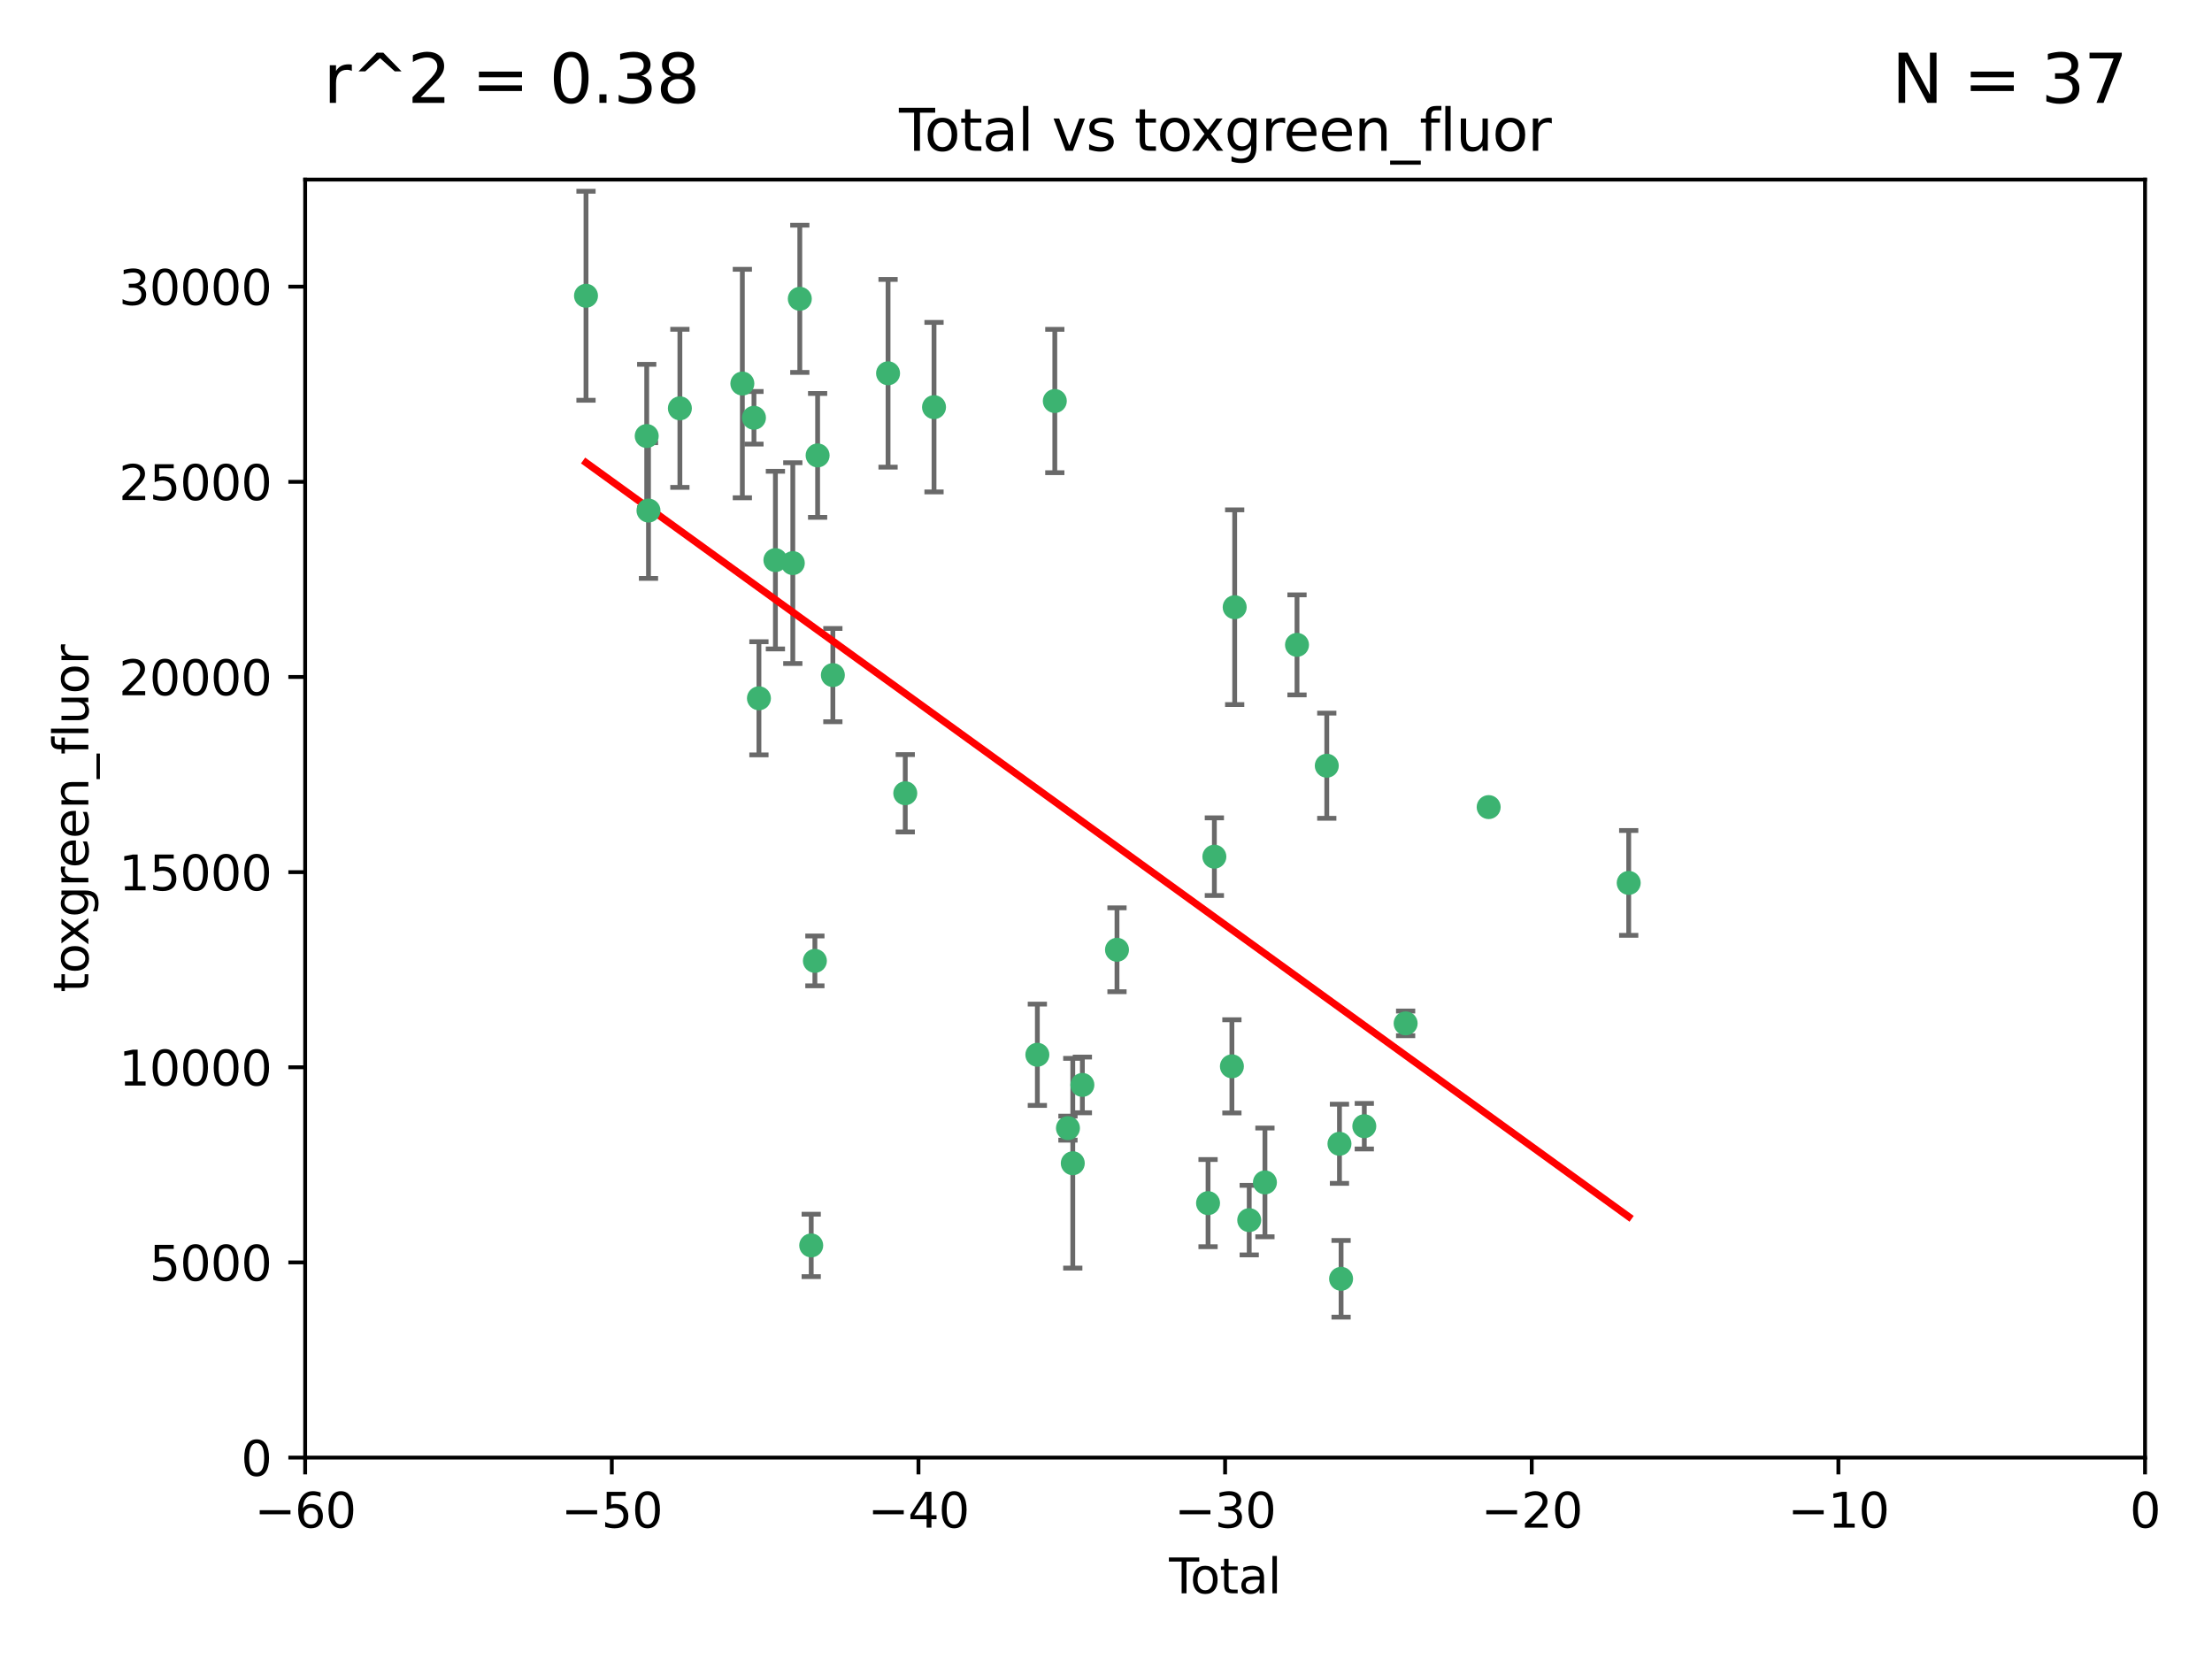 <?xml version="1.0" encoding="utf-8" standalone="no"?>
<!DOCTYPE svg PUBLIC "-//W3C//DTD SVG 1.1//EN"
  "http://www.w3.org/Graphics/SVG/1.1/DTD/svg11.dtd">
<svg xmlns:xlink="http://www.w3.org/1999/xlink" width="460.8pt" height="345.6pt" viewBox="0 0 460.8 345.6" xmlns="http://www.w3.org/2000/svg" version="1.1">
 <defs>
  <style type="text/css">*{stroke-linejoin: round; stroke-linecap: butt}</style>
 </defs>
 <g id="figure_1">
  <g id="patch_1">
   <path d="M 0 345.6 
L 460.8 345.6 
L 460.8 0 
L 0 0 
z
" style="fill: #ffffff"/>
  </g>
  <g id="axes_1">
   <g id="patch_2">
    <path d="M 63.571 303.64 
L 446.85 303.64 
L 446.85 37.411 
L 63.571 37.411 
z
" style="fill: #ffffff"/>
   </g>
   <g id="PathCollection_1">
    <defs>
     <path id="m3e71cb19af" d="M 0 1.118 
C 0.297 1.118 0.581 1 0.791 0.791 
C 1 0.581 1.118 0.297 1.118 0 
C 1.118 -0.297 1 -0.581 0.791 -0.791 
C 0.581 -1 0.297 -1.118 0 -1.118 
C -0.297 -1.118 -0.581 -1 -0.791 -0.791 
C -1 -0.581 -1.118 -0.297 -1.118 0 
C -1.118 0.297 -1 0.581 -0.791 0.791 
C -0.581 1 -0.297 1.118 0 1.118 
z
" style="stroke: #3cb371"/>
    </defs>
    <g clip-path="url(#pc813e6c894)">
     <use xlink:href="#m3e71cb19af" x="122.075" y="61.614" style="fill: #3cb371; stroke: #3cb371"/>
     <use xlink:href="#m3e71cb19af" x="134.722" y="90.829" style="fill: #3cb371; stroke: #3cb371"/>
     <use xlink:href="#m3e71cb19af" x="135.093" y="106.358" style="fill: #3cb371; stroke: #3cb371"/>
     <use xlink:href="#m3e71cb19af" x="141.633" y="85.062" style="fill: #3cb371; stroke: #3cb371"/>
     <use xlink:href="#m3e71cb19af" x="154.646" y="79.9" style="fill: #3cb371; stroke: #3cb371"/>
     <use xlink:href="#m3e71cb19af" x="157.063" y="87.031" style="fill: #3cb371; stroke: #3cb371"/>
     <use xlink:href="#m3e71cb19af" x="158.1" y="145.468" style="fill: #3cb371; stroke: #3cb371"/>
     <use xlink:href="#m3e71cb19af" x="161.532" y="116.682" style="fill: #3cb371; stroke: #3cb371"/>
     <use xlink:href="#m3e71cb19af" x="165.156" y="117.306" style="fill: #3cb371; stroke: #3cb371"/>
     <use xlink:href="#m3e71cb19af" x="166.614" y="62.244" style="fill: #3cb371; stroke: #3cb371"/>
     <use xlink:href="#m3e71cb19af" x="168.991" y="259.442" style="fill: #3cb371; stroke: #3cb371"/>
     <use xlink:href="#m3e71cb19af" x="169.757" y="200.168" style="fill: #3cb371; stroke: #3cb371"/>
     <use xlink:href="#m3e71cb19af" x="170.325" y="94.872" style="fill: #3cb371; stroke: #3cb371"/>
     <use xlink:href="#m3e71cb19af" x="173.5" y="140.634" style="fill: #3cb371; stroke: #3cb371"/>
     <use xlink:href="#m3e71cb19af" x="185" y="77.763" style="fill: #3cb371; stroke: #3cb371"/>
     <use xlink:href="#m3e71cb19af" x="188.583" y="165.251" style="fill: #3cb371; stroke: #3cb371"/>
     <use xlink:href="#m3e71cb19af" x="194.574" y="84.817" style="fill: #3cb371; stroke: #3cb371"/>
     <use xlink:href="#m3e71cb19af" x="216.1" y="219.726" style="fill: #3cb371; stroke: #3cb371"/>
     <use xlink:href="#m3e71cb19af" x="219.736" y="83.54" style="fill: #3cb371; stroke: #3cb371"/>
     <use xlink:href="#m3e71cb19af" x="222.475" y="235.012" style="fill: #3cb371; stroke: #3cb371"/>
     <use xlink:href="#m3e71cb19af" x="223.48" y="242.324" style="fill: #3cb371; stroke: #3cb371"/>
     <use xlink:href="#m3e71cb19af" x="225.479" y="226.007" style="fill: #3cb371; stroke: #3cb371"/>
     <use xlink:href="#m3e71cb19af" x="232.69" y="197.854" style="fill: #3cb371; stroke: #3cb371"/>
     <use xlink:href="#m3e71cb19af" x="251.658" y="250.635" style="fill: #3cb371; stroke: #3cb371"/>
     <use xlink:href="#m3e71cb19af" x="252.974" y="178.461" style="fill: #3cb371; stroke: #3cb371"/>
     <use xlink:href="#m3e71cb19af" x="256.629" y="222.137" style="fill: #3cb371; stroke: #3cb371"/>
     <use xlink:href="#m3e71cb19af" x="257.207" y="126.494" style="fill: #3cb371; stroke: #3cb371"/>
     <use xlink:href="#m3e71cb19af" x="260.237" y="254.176" style="fill: #3cb371; stroke: #3cb371"/>
     <use xlink:href="#m3e71cb19af" x="263.509" y="246.318" style="fill: #3cb371; stroke: #3cb371"/>
     <use xlink:href="#m3e71cb19af" x="270.19" y="134.337" style="fill: #3cb371; stroke: #3cb371"/>
     <use xlink:href="#m3e71cb19af" x="276.393" y="159.514" style="fill: #3cb371; stroke: #3cb371"/>
     <use xlink:href="#m3e71cb19af" x="279.035" y="238.271" style="fill: #3cb371; stroke: #3cb371"/>
     <use xlink:href="#m3e71cb19af" x="279.372" y="266.399" style="fill: #3cb371; stroke: #3cb371"/>
     <use xlink:href="#m3e71cb19af" x="284.209" y="234.61" style="fill: #3cb371; stroke: #3cb371"/>
     <use xlink:href="#m3e71cb19af" x="292.818" y="213.19" style="fill: #3cb371; stroke: #3cb371"/>
     <use xlink:href="#m3e71cb19af" x="310.117" y="168.134" style="fill: #3cb371; stroke: #3cb371"/>
     <use xlink:href="#m3e71cb19af" x="339.29" y="183.926" style="fill: #3cb371; stroke: #3cb371"/>
    </g>
   </g>
   <g id="matplotlib.axis_1">
    <g id="xtick_1">
     <g id="line2d_1">
      <defs>
       <path id="m0b1341eb9d" d="M 0 0 
L 0 3.5 
" style="stroke: #000000; stroke-width: 0.8"/>
      </defs>
      <g>
       <use xlink:href="#m0b1341eb9d" x="63.571" y="303.64" style="stroke: #000000; stroke-width: 0.8"/>
      </g>
     </g>
     <g id="text_1">
      <!-- −60 -->
      <g transform="translate(53.019 318.238)scale(0.1 -0.1)">
       <defs>
        <path id="DejaVuSans-2212" d="M 678 2272 
L 4684 2272 
L 4684 1741 
L 678 1741 
L 678 2272 
z
" transform="scale(0.016)"/>
        <path id="DejaVuSans-36" d="M 2113 2584 
Q 1688 2584 1439 2293 
Q 1191 2003 1191 1497 
Q 1191 994 1439 701 
Q 1688 409 2113 409 
Q 2538 409 2786 701 
Q 3034 994 3034 1497 
Q 3034 2003 2786 2293 
Q 2538 2584 2113 2584 
z
M 3366 4563 
L 3366 3988 
Q 3128 4100 2886 4159 
Q 2644 4219 2406 4219 
Q 1781 4219 1451 3797 
Q 1122 3375 1075 2522 
Q 1259 2794 1537 2939 
Q 1816 3084 2150 3084 
Q 2853 3084 3261 2657 
Q 3669 2231 3669 1497 
Q 3669 778 3244 343 
Q 2819 -91 2113 -91 
Q 1303 -91 875 529 
Q 447 1150 447 2328 
Q 447 3434 972 4092 
Q 1497 4750 2381 4750 
Q 2619 4750 2861 4703 
Q 3103 4656 3366 4563 
z
" transform="scale(0.016)"/>
        <path id="DejaVuSans-30" d="M 2034 4250 
Q 1547 4250 1301 3770 
Q 1056 3291 1056 2328 
Q 1056 1369 1301 889 
Q 1547 409 2034 409 
Q 2525 409 2770 889 
Q 3016 1369 3016 2328 
Q 3016 3291 2770 3770 
Q 2525 4250 2034 4250 
z
M 2034 4750 
Q 2819 4750 3233 4129 
Q 3647 3509 3647 2328 
Q 3647 1150 3233 529 
Q 2819 -91 2034 -91 
Q 1250 -91 836 529 
Q 422 1150 422 2328 
Q 422 3509 836 4129 
Q 1250 4750 2034 4750 
z
" transform="scale(0.016)"/>
       </defs>
       <use xlink:href="#DejaVuSans-2212"/>
       <use xlink:href="#DejaVuSans-36" x="83.789"/>
       <use xlink:href="#DejaVuSans-30" x="147.412"/>
      </g>
     </g>
    </g>
    <g id="xtick_2">
     <g id="line2d_2">
      <g>
       <use xlink:href="#m0b1341eb9d" x="127.451" y="303.64" style="stroke: #000000; stroke-width: 0.8"/>
      </g>
     </g>
     <g id="text_2">
      <!-- −50 -->
      <g transform="translate(116.899 318.238)scale(0.1 -0.1)">
       <defs>
        <path id="DejaVuSans-35" d="M 691 4666 
L 3169 4666 
L 3169 4134 
L 1269 4134 
L 1269 2991 
Q 1406 3038 1543 3061 
Q 1681 3084 1819 3084 
Q 2600 3084 3056 2656 
Q 3513 2228 3513 1497 
Q 3513 744 3044 326 
Q 2575 -91 1722 -91 
Q 1428 -91 1123 -41 
Q 819 9 494 109 
L 494 744 
Q 775 591 1075 516 
Q 1375 441 1709 441 
Q 2250 441 2565 725 
Q 2881 1009 2881 1497 
Q 2881 1984 2565 2268 
Q 2250 2553 1709 2553 
Q 1456 2553 1204 2497 
Q 953 2441 691 2322 
L 691 4666 
z
" transform="scale(0.016)"/>
       </defs>
       <use xlink:href="#DejaVuSans-2212"/>
       <use xlink:href="#DejaVuSans-35" x="83.789"/>
       <use xlink:href="#DejaVuSans-30" x="147.412"/>
      </g>
     </g>
    </g>
    <g id="xtick_3">
     <g id="line2d_3">
      <g>
       <use xlink:href="#m0b1341eb9d" x="191.331" y="303.64" style="stroke: #000000; stroke-width: 0.8"/>
      </g>
     </g>
     <g id="text_3">
      <!-- −40 -->
      <g transform="translate(180.778 318.238)scale(0.1 -0.1)">
       <defs>
        <path id="DejaVuSans-34" d="M 2419 4116 
L 825 1625 
L 2419 1625 
L 2419 4116 
z
M 2253 4666 
L 3047 4666 
L 3047 1625 
L 3713 1625 
L 3713 1100 
L 3047 1100 
L 3047 0 
L 2419 0 
L 2419 1100 
L 313 1100 
L 313 1709 
L 2253 4666 
z
" transform="scale(0.016)"/>
       </defs>
       <use xlink:href="#DejaVuSans-2212"/>
       <use xlink:href="#DejaVuSans-34" x="83.789"/>
       <use xlink:href="#DejaVuSans-30" x="147.412"/>
      </g>
     </g>
    </g>
    <g id="xtick_4">
     <g id="line2d_4">
      <g>
       <use xlink:href="#m0b1341eb9d" x="255.211" y="303.64" style="stroke: #000000; stroke-width: 0.8"/>
      </g>
     </g>
     <g id="text_4">
      <!-- −30 -->
      <g transform="translate(244.658 318.238)scale(0.1 -0.1)">
       <defs>
        <path id="DejaVuSans-33" d="M 2597 2516 
Q 3050 2419 3304 2112 
Q 3559 1806 3559 1356 
Q 3559 666 3084 287 
Q 2609 -91 1734 -91 
Q 1441 -91 1130 -33 
Q 819 25 488 141 
L 488 750 
Q 750 597 1062 519 
Q 1375 441 1716 441 
Q 2309 441 2620 675 
Q 2931 909 2931 1356 
Q 2931 1769 2642 2001 
Q 2353 2234 1838 2234 
L 1294 2234 
L 1294 2753 
L 1863 2753 
Q 2328 2753 2575 2939 
Q 2822 3125 2822 3475 
Q 2822 3834 2567 4026 
Q 2313 4219 1838 4219 
Q 1578 4219 1281 4162 
Q 984 4106 628 3988 
L 628 4550 
Q 988 4650 1302 4700 
Q 1616 4750 1894 4750 
Q 2613 4750 3031 4423 
Q 3450 4097 3450 3541 
Q 3450 3153 3228 2886 
Q 3006 2619 2597 2516 
z
" transform="scale(0.016)"/>
       </defs>
       <use xlink:href="#DejaVuSans-2212"/>
       <use xlink:href="#DejaVuSans-33" x="83.789"/>
       <use xlink:href="#DejaVuSans-30" x="147.412"/>
      </g>
     </g>
    </g>
    <g id="xtick_5">
     <g id="line2d_5">
      <g>
       <use xlink:href="#m0b1341eb9d" x="319.09" y="303.64" style="stroke: #000000; stroke-width: 0.8"/>
      </g>
     </g>
     <g id="text_5">
      <!-- −20 -->
      <g transform="translate(308.538 318.238)scale(0.1 -0.1)">
       <defs>
        <path id="DejaVuSans-32" d="M 1228 531 
L 3431 531 
L 3431 0 
L 469 0 
L 469 531 
Q 828 903 1448 1529 
Q 2069 2156 2228 2338 
Q 2531 2678 2651 2914 
Q 2772 3150 2772 3378 
Q 2772 3750 2511 3984 
Q 2250 4219 1831 4219 
Q 1534 4219 1204 4116 
Q 875 4013 500 3803 
L 500 4441 
Q 881 4594 1212 4672 
Q 1544 4750 1819 4750 
Q 2544 4750 2975 4387 
Q 3406 4025 3406 3419 
Q 3406 3131 3298 2873 
Q 3191 2616 2906 2266 
Q 2828 2175 2409 1742 
Q 1991 1309 1228 531 
z
" transform="scale(0.016)"/>
       </defs>
       <use xlink:href="#DejaVuSans-2212"/>
       <use xlink:href="#DejaVuSans-32" x="83.789"/>
       <use xlink:href="#DejaVuSans-30" x="147.412"/>
      </g>
     </g>
    </g>
    <g id="xtick_6">
     <g id="line2d_6">
      <g>
       <use xlink:href="#m0b1341eb9d" x="382.97" y="303.64" style="stroke: #000000; stroke-width: 0.8"/>
      </g>
     </g>
     <g id="text_6">
      <!-- −10 -->
      <g transform="translate(372.418 318.238)scale(0.1 -0.1)">
       <defs>
        <path id="DejaVuSans-31" d="M 794 531 
L 1825 531 
L 1825 4091 
L 703 3866 
L 703 4441 
L 1819 4666 
L 2450 4666 
L 2450 531 
L 3481 531 
L 3481 0 
L 794 0 
L 794 531 
z
" transform="scale(0.016)"/>
       </defs>
       <use xlink:href="#DejaVuSans-2212"/>
       <use xlink:href="#DejaVuSans-31" x="83.789"/>
       <use xlink:href="#DejaVuSans-30" x="147.412"/>
      </g>
     </g>
    </g>
    <g id="xtick_7">
     <g id="line2d_7">
      <g>
       <use xlink:href="#m0b1341eb9d" x="446.85" y="303.64" style="stroke: #000000; stroke-width: 0.8"/>
      </g>
     </g>
     <g id="text_7">
      <!-- 0 -->
      <g transform="translate(443.669 318.238)scale(0.1 -0.1)">
       <use xlink:href="#DejaVuSans-30"/>
      </g>
     </g>
    </g>
    <g id="text_8">
     <!-- Total -->
     <g transform="translate(243.534 331.917)scale(0.1 -0.1)">
      <defs>
       <path id="DejaVuSans-54" d="M -19 4666 
L 3928 4666 
L 3928 4134 
L 2272 4134 
L 2272 0 
L 1638 0 
L 1638 4134 
L -19 4134 
L -19 4666 
z
" transform="scale(0.016)"/>
       <path id="DejaVuSans-6f" d="M 1959 3097 
Q 1497 3097 1228 2736 
Q 959 2375 959 1747 
Q 959 1119 1226 758 
Q 1494 397 1959 397 
Q 2419 397 2687 759 
Q 2956 1122 2956 1747 
Q 2956 2369 2687 2733 
Q 2419 3097 1959 3097 
z
M 1959 3584 
Q 2709 3584 3137 3096 
Q 3566 2609 3566 1747 
Q 3566 888 3137 398 
Q 2709 -91 1959 -91 
Q 1206 -91 779 398 
Q 353 888 353 1747 
Q 353 2609 779 3096 
Q 1206 3584 1959 3584 
z
" transform="scale(0.016)"/>
       <path id="DejaVuSans-74" d="M 1172 4494 
L 1172 3500 
L 2356 3500 
L 2356 3053 
L 1172 3053 
L 1172 1153 
Q 1172 725 1289 603 
Q 1406 481 1766 481 
L 2356 481 
L 2356 0 
L 1766 0 
Q 1100 0 847 248 
Q 594 497 594 1153 
L 594 3053 
L 172 3053 
L 172 3500 
L 594 3500 
L 594 4494 
L 1172 4494 
z
" transform="scale(0.016)"/>
       <path id="DejaVuSans-61" d="M 2194 1759 
Q 1497 1759 1228 1600 
Q 959 1441 959 1056 
Q 959 750 1161 570 
Q 1363 391 1709 391 
Q 2188 391 2477 730 
Q 2766 1069 2766 1631 
L 2766 1759 
L 2194 1759 
z
M 3341 1997 
L 3341 0 
L 2766 0 
L 2766 531 
Q 2569 213 2275 61 
Q 1981 -91 1556 -91 
Q 1019 -91 701 211 
Q 384 513 384 1019 
Q 384 1609 779 1909 
Q 1175 2209 1959 2209 
L 2766 2209 
L 2766 2266 
Q 2766 2663 2505 2880 
Q 2244 3097 1772 3097 
Q 1472 3097 1187 3025 
Q 903 2953 641 2809 
L 641 3341 
Q 956 3463 1253 3523 
Q 1550 3584 1831 3584 
Q 2591 3584 2966 3190 
Q 3341 2797 3341 1997 
z
" transform="scale(0.016)"/>
       <path id="DejaVuSans-6c" d="M 603 4863 
L 1178 4863 
L 1178 0 
L 603 0 
L 603 4863 
z
" transform="scale(0.016)"/>
      </defs>
      <use xlink:href="#DejaVuSans-54"/>
      <use xlink:href="#DejaVuSans-6f" x="44.084"/>
      <use xlink:href="#DejaVuSans-74" x="105.266"/>
      <use xlink:href="#DejaVuSans-61" x="144.475"/>
      <use xlink:href="#DejaVuSans-6c" x="205.754"/>
     </g>
    </g>
   </g>
   <g id="matplotlib.axis_2">
    <g id="ytick_1">
     <g id="line2d_8">
      <defs>
       <path id="m5ab3a6933f" d="M 0 0 
L -3.5 0 
" style="stroke: #000000; stroke-width: 0.8"/>
      </defs>
      <g>
       <use xlink:href="#m5ab3a6933f" x="63.571" y="303.64" style="stroke: #000000; stroke-width: 0.8"/>
      </g>
     </g>
     <g id="text_9">
      <!-- 0 -->
      <g transform="translate(50.209 307.439)scale(0.1 -0.1)">
       <use xlink:href="#DejaVuSans-30"/>
      </g>
     </g>
    </g>
    <g id="ytick_2">
     <g id="line2d_9">
      <g>
       <use xlink:href="#m5ab3a6933f" x="63.571" y="262.986" style="stroke: #000000; stroke-width: 0.8"/>
      </g>
     </g>
     <g id="text_10">
      <!-- 5000 -->
      <g transform="translate(31.121 266.786)scale(0.1 -0.1)">
       <use xlink:href="#DejaVuSans-35"/>
       <use xlink:href="#DejaVuSans-30" x="63.623"/>
       <use xlink:href="#DejaVuSans-30" x="127.246"/>
       <use xlink:href="#DejaVuSans-30" x="190.869"/>
      </g>
     </g>
    </g>
    <g id="ytick_3">
     <g id="line2d_10">
      <g>
       <use xlink:href="#m5ab3a6933f" x="63.571" y="222.333" style="stroke: #000000; stroke-width: 0.8"/>
      </g>
     </g>
     <g id="text_11">
      <!-- 10000 -->
      <g transform="translate(24.759 226.132)scale(0.1 -0.1)">
       <use xlink:href="#DejaVuSans-31"/>
       <use xlink:href="#DejaVuSans-30" x="63.623"/>
       <use xlink:href="#DejaVuSans-30" x="127.246"/>
       <use xlink:href="#DejaVuSans-30" x="190.869"/>
       <use xlink:href="#DejaVuSans-30" x="254.492"/>
      </g>
     </g>
    </g>
    <g id="ytick_4">
     <g id="line2d_11">
      <g>
       <use xlink:href="#m5ab3a6933f" x="63.571" y="181.679" style="stroke: #000000; stroke-width: 0.8"/>
      </g>
     </g>
     <g id="text_12">
      <!-- 15000 -->
      <g transform="translate(24.759 185.478)scale(0.1 -0.1)">
       <use xlink:href="#DejaVuSans-31"/>
       <use xlink:href="#DejaVuSans-35" x="63.623"/>
       <use xlink:href="#DejaVuSans-30" x="127.246"/>
       <use xlink:href="#DejaVuSans-30" x="190.869"/>
       <use xlink:href="#DejaVuSans-30" x="254.492"/>
      </g>
     </g>
    </g>
    <g id="ytick_5">
     <g id="line2d_12">
      <g>
       <use xlink:href="#m5ab3a6933f" x="63.571" y="141.026" style="stroke: #000000; stroke-width: 0.8"/>
      </g>
     </g>
     <g id="text_13">
      <!-- 20000 -->
      <g transform="translate(24.759 144.825)scale(0.1 -0.1)">
       <use xlink:href="#DejaVuSans-32"/>
       <use xlink:href="#DejaVuSans-30" x="63.623"/>
       <use xlink:href="#DejaVuSans-30" x="127.246"/>
       <use xlink:href="#DejaVuSans-30" x="190.869"/>
       <use xlink:href="#DejaVuSans-30" x="254.492"/>
      </g>
     </g>
    </g>
    <g id="ytick_6">
     <g id="line2d_13">
      <g>
       <use xlink:href="#m5ab3a6933f" x="63.571" y="100.372" style="stroke: #000000; stroke-width: 0.8"/>
      </g>
     </g>
     <g id="text_14">
      <!-- 25000 -->
      <g transform="translate(24.759 104.171)scale(0.1 -0.1)">
       <use xlink:href="#DejaVuSans-32"/>
       <use xlink:href="#DejaVuSans-35" x="63.623"/>
       <use xlink:href="#DejaVuSans-30" x="127.246"/>
       <use xlink:href="#DejaVuSans-30" x="190.869"/>
       <use xlink:href="#DejaVuSans-30" x="254.492"/>
      </g>
     </g>
    </g>
    <g id="ytick_7">
     <g id="line2d_14">
      <g>
       <use xlink:href="#m5ab3a6933f" x="63.571" y="59.718" style="stroke: #000000; stroke-width: 0.8"/>
      </g>
     </g>
     <g id="text_15">
      <!-- 30000 -->
      <g transform="translate(24.759 63.518)scale(0.1 -0.1)">
       <use xlink:href="#DejaVuSans-33"/>
       <use xlink:href="#DejaVuSans-30" x="63.623"/>
       <use xlink:href="#DejaVuSans-30" x="127.246"/>
       <use xlink:href="#DejaVuSans-30" x="190.869"/>
       <use xlink:href="#DejaVuSans-30" x="254.492"/>
      </g>
     </g>
    </g>
    <g id="text_16">
     <!-- toxgreen_fluor -->
     <g transform="translate(18.401 206.72)rotate(-90)scale(0.1 -0.1)">
      <defs>
       <path id="DejaVuSans-78" d="M 3513 3500 
L 2247 1797 
L 3578 0 
L 2900 0 
L 1881 1375 
L 863 0 
L 184 0 
L 1544 1831 
L 300 3500 
L 978 3500 
L 1906 2253 
L 2834 3500 
L 3513 3500 
z
" transform="scale(0.016)"/>
       <path id="DejaVuSans-67" d="M 2906 1791 
Q 2906 2416 2648 2759 
Q 2391 3103 1925 3103 
Q 1463 3103 1205 2759 
Q 947 2416 947 1791 
Q 947 1169 1205 825 
Q 1463 481 1925 481 
Q 2391 481 2648 825 
Q 2906 1169 2906 1791 
z
M 3481 434 
Q 3481 -459 3084 -895 
Q 2688 -1331 1869 -1331 
Q 1566 -1331 1297 -1286 
Q 1028 -1241 775 -1147 
L 775 -588 
Q 1028 -725 1275 -790 
Q 1522 -856 1778 -856 
Q 2344 -856 2625 -561 
Q 2906 -266 2906 331 
L 2906 616 
Q 2728 306 2450 153 
Q 2172 0 1784 0 
Q 1141 0 747 490 
Q 353 981 353 1791 
Q 353 2603 747 3093 
Q 1141 3584 1784 3584 
Q 2172 3584 2450 3431 
Q 2728 3278 2906 2969 
L 2906 3500 
L 3481 3500 
L 3481 434 
z
" transform="scale(0.016)"/>
       <path id="DejaVuSans-72" d="M 2631 2963 
Q 2534 3019 2420 3045 
Q 2306 3072 2169 3072 
Q 1681 3072 1420 2755 
Q 1159 2438 1159 1844 
L 1159 0 
L 581 0 
L 581 3500 
L 1159 3500 
L 1159 2956 
Q 1341 3275 1631 3429 
Q 1922 3584 2338 3584 
Q 2397 3584 2469 3576 
Q 2541 3569 2628 3553 
L 2631 2963 
z
" transform="scale(0.016)"/>
       <path id="DejaVuSans-65" d="M 3597 1894 
L 3597 1613 
L 953 1613 
Q 991 1019 1311 708 
Q 1631 397 2203 397 
Q 2534 397 2845 478 
Q 3156 559 3463 722 
L 3463 178 
Q 3153 47 2828 -22 
Q 2503 -91 2169 -91 
Q 1331 -91 842 396 
Q 353 884 353 1716 
Q 353 2575 817 3079 
Q 1281 3584 2069 3584 
Q 2775 3584 3186 3129 
Q 3597 2675 3597 1894 
z
M 3022 2063 
Q 3016 2534 2758 2815 
Q 2500 3097 2075 3097 
Q 1594 3097 1305 2825 
Q 1016 2553 972 2059 
L 3022 2063 
z
" transform="scale(0.016)"/>
       <path id="DejaVuSans-6e" d="M 3513 2113 
L 3513 0 
L 2938 0 
L 2938 2094 
Q 2938 2591 2744 2837 
Q 2550 3084 2163 3084 
Q 1697 3084 1428 2787 
Q 1159 2491 1159 1978 
L 1159 0 
L 581 0 
L 581 3500 
L 1159 3500 
L 1159 2956 
Q 1366 3272 1645 3428 
Q 1925 3584 2291 3584 
Q 2894 3584 3203 3211 
Q 3513 2838 3513 2113 
z
" transform="scale(0.016)"/>
       <path id="DejaVuSans-5f" d="M 3263 -1063 
L 3263 -1509 
L -63 -1509 
L -63 -1063 
L 3263 -1063 
z
" transform="scale(0.016)"/>
       <path id="DejaVuSans-66" d="M 2375 4863 
L 2375 4384 
L 1825 4384 
Q 1516 4384 1395 4259 
Q 1275 4134 1275 3809 
L 1275 3500 
L 2222 3500 
L 2222 3053 
L 1275 3053 
L 1275 0 
L 697 0 
L 697 3053 
L 147 3053 
L 147 3500 
L 697 3500 
L 697 3744 
Q 697 4328 969 4595 
Q 1241 4863 1831 4863 
L 2375 4863 
z
" transform="scale(0.016)"/>
       <path id="DejaVuSans-75" d="M 544 1381 
L 544 3500 
L 1119 3500 
L 1119 1403 
Q 1119 906 1312 657 
Q 1506 409 1894 409 
Q 2359 409 2629 706 
Q 2900 1003 2900 1516 
L 2900 3500 
L 3475 3500 
L 3475 0 
L 2900 0 
L 2900 538 
Q 2691 219 2414 64 
Q 2138 -91 1772 -91 
Q 1169 -91 856 284 
Q 544 659 544 1381 
z
M 1991 3584 
L 1991 3584 
z
" transform="scale(0.016)"/>
      </defs>
      <use xlink:href="#DejaVuSans-74"/>
      <use xlink:href="#DejaVuSans-6f" x="39.209"/>
      <use xlink:href="#DejaVuSans-78" x="97.266"/>
      <use xlink:href="#DejaVuSans-67" x="156.445"/>
      <use xlink:href="#DejaVuSans-72" x="219.922"/>
      <use xlink:href="#DejaVuSans-65" x="258.785"/>
      <use xlink:href="#DejaVuSans-65" x="320.309"/>
      <use xlink:href="#DejaVuSans-6e" x="381.832"/>
      <use xlink:href="#DejaVuSans-5f" x="445.211"/>
      <use xlink:href="#DejaVuSans-66" x="495.211"/>
      <use xlink:href="#DejaVuSans-6c" x="530.416"/>
      <use xlink:href="#DejaVuSans-75" x="558.199"/>
      <use xlink:href="#DejaVuSans-6f" x="621.578"/>
      <use xlink:href="#DejaVuSans-72" x="682.76"/>
     </g>
    </g>
   </g>
   <g id="LineCollection_1">
    <path d="M 122.075 83.38 
L 122.075 39.848 
" clip-path="url(#pc813e6c894)" style="fill: none; stroke: #696969"/>
    <path d="M 134.722 105.759 
L 134.722 75.9 
" clip-path="url(#pc813e6c894)" style="fill: none; stroke: #696969"/>
    <path d="M 135.093 120.489 
L 135.093 92.227 
" clip-path="url(#pc813e6c894)" style="fill: none; stroke: #696969"/>
    <path d="M 141.633 101.528 
L 141.633 68.595 
" clip-path="url(#pc813e6c894)" style="fill: none; stroke: #696969"/>
    <path d="M 154.646 103.698 
L 154.646 56.102 
" clip-path="url(#pc813e6c894)" style="fill: none; stroke: #696969"/>
    <path d="M 157.063 92.506 
L 157.063 81.557 
" clip-path="url(#pc813e6c894)" style="fill: none; stroke: #696969"/>
    <path d="M 158.1 157.254 
L 158.1 133.683 
" clip-path="url(#pc813e6c894)" style="fill: none; stroke: #696969"/>
    <path d="M 161.532 135.19 
L 161.532 98.175 
" clip-path="url(#pc813e6c894)" style="fill: none; stroke: #696969"/>
    <path d="M 165.156 138.218 
L 165.156 96.393 
" clip-path="url(#pc813e6c894)" style="fill: none; stroke: #696969"/>
    <path d="M 166.614 77.579 
L 166.614 46.91 
" clip-path="url(#pc813e6c894)" style="fill: none; stroke: #696969"/>
    <path d="M 168.991 265.941 
L 168.991 252.944 
" clip-path="url(#pc813e6c894)" style="fill: none; stroke: #696969"/>
    <path d="M 169.757 205.359 
L 169.757 194.977 
" clip-path="url(#pc813e6c894)" style="fill: none; stroke: #696969"/>
    <path d="M 170.325 107.775 
L 170.325 81.969 
" clip-path="url(#pc813e6c894)" style="fill: none; stroke: #696969"/>
    <path d="M 173.5 150.349 
L 173.5 130.92 
" clip-path="url(#pc813e6c894)" style="fill: none; stroke: #696969"/>
    <path d="M 185 97.317 
L 185 58.209 
" clip-path="url(#pc813e6c894)" style="fill: none; stroke: #696969"/>
    <path d="M 188.583 173.31 
L 188.583 157.193 
" clip-path="url(#pc813e6c894)" style="fill: none; stroke: #696969"/>
    <path d="M 194.574 102.476 
L 194.574 67.157 
" clip-path="url(#pc813e6c894)" style="fill: none; stroke: #696969"/>
    <path d="M 216.1 230.277 
L 216.1 209.176 
" clip-path="url(#pc813e6c894)" style="fill: none; stroke: #696969"/>
    <path d="M 219.736 98.468 
L 219.736 68.613 
" clip-path="url(#pc813e6c894)" style="fill: none; stroke: #696969"/>
    <path d="M 222.475 237.516 
L 222.475 232.507 
" clip-path="url(#pc813e6c894)" style="fill: none; stroke: #696969"/>
    <path d="M 223.48 264.166 
L 223.48 220.481 
" clip-path="url(#pc813e6c894)" style="fill: none; stroke: #696969"/>
    <path d="M 225.479 231.811 
L 225.479 220.203 
" clip-path="url(#pc813e6c894)" style="fill: none; stroke: #696969"/>
    <path d="M 232.69 206.59 
L 232.69 189.118 
" clip-path="url(#pc813e6c894)" style="fill: none; stroke: #696969"/>
    <path d="M 251.658 259.717 
L 251.658 241.553 
" clip-path="url(#pc813e6c894)" style="fill: none; stroke: #696969"/>
    <path d="M 252.974 186.549 
L 252.974 170.372 
" clip-path="url(#pc813e6c894)" style="fill: none; stroke: #696969"/>
    <path d="M 256.629 231.84 
L 256.629 212.434 
" clip-path="url(#pc813e6c894)" style="fill: none; stroke: #696969"/>
    <path d="M 257.207 146.774 
L 257.207 106.214 
" clip-path="url(#pc813e6c894)" style="fill: none; stroke: #696969"/>
    <path d="M 260.237 261.425 
L 260.237 246.927 
" clip-path="url(#pc813e6c894)" style="fill: none; stroke: #696969"/>
    <path d="M 263.509 257.644 
L 263.509 234.991 
" clip-path="url(#pc813e6c894)" style="fill: none; stroke: #696969"/>
    <path d="M 270.19 144.76 
L 270.19 123.915 
" clip-path="url(#pc813e6c894)" style="fill: none; stroke: #696969"/>
    <path d="M 276.393 170.467 
L 276.393 148.56 
" clip-path="url(#pc813e6c894)" style="fill: none; stroke: #696969"/>
    <path d="M 279.035 246.513 
L 279.035 230.028 
" clip-path="url(#pc813e6c894)" style="fill: none; stroke: #696969"/>
    <path d="M 279.372 274.385 
L 279.372 258.414 
" clip-path="url(#pc813e6c894)" style="fill: none; stroke: #696969"/>
    <path d="M 284.209 239.354 
L 284.209 229.865 
" clip-path="url(#pc813e6c894)" style="fill: none; stroke: #696969"/>
    <path d="M 292.818 215.762 
L 292.818 210.618 
" clip-path="url(#pc813e6c894)" style="fill: none; stroke: #696969"/>
    <path d="M 310.117 168.892 
L 310.117 167.376 
" clip-path="url(#pc813e6c894)" style="fill: none; stroke: #696969"/>
    <path d="M 339.29 194.845 
L 339.29 173.007 
" clip-path="url(#pc813e6c894)" style="fill: none; stroke: #696969"/>
   </g>
   <g id="line2d_15">
    <defs>
     <path id="md0908c5c8f" d="M 2 0 
L -2 -0 
" style="stroke: #696969"/>
    </defs>
    <g clip-path="url(#pc813e6c894)">
     <use xlink:href="#md0908c5c8f" x="122.075" y="83.38" style="fill: #696969; stroke: #696969"/>
     <use xlink:href="#md0908c5c8f" x="134.722" y="105.759" style="fill: #696969; stroke: #696969"/>
     <use xlink:href="#md0908c5c8f" x="135.093" y="120.489" style="fill: #696969; stroke: #696969"/>
     <use xlink:href="#md0908c5c8f" x="141.633" y="101.528" style="fill: #696969; stroke: #696969"/>
     <use xlink:href="#md0908c5c8f" x="154.646" y="103.698" style="fill: #696969; stroke: #696969"/>
     <use xlink:href="#md0908c5c8f" x="157.063" y="92.506" style="fill: #696969; stroke: #696969"/>
     <use xlink:href="#md0908c5c8f" x="158.1" y="157.254" style="fill: #696969; stroke: #696969"/>
     <use xlink:href="#md0908c5c8f" x="161.532" y="135.19" style="fill: #696969; stroke: #696969"/>
     <use xlink:href="#md0908c5c8f" x="165.156" y="138.218" style="fill: #696969; stroke: #696969"/>
     <use xlink:href="#md0908c5c8f" x="166.614" y="77.579" style="fill: #696969; stroke: #696969"/>
     <use xlink:href="#md0908c5c8f" x="168.991" y="265.941" style="fill: #696969; stroke: #696969"/>
     <use xlink:href="#md0908c5c8f" x="169.757" y="205.359" style="fill: #696969; stroke: #696969"/>
     <use xlink:href="#md0908c5c8f" x="170.325" y="107.775" style="fill: #696969; stroke: #696969"/>
     <use xlink:href="#md0908c5c8f" x="173.5" y="150.349" style="fill: #696969; stroke: #696969"/>
     <use xlink:href="#md0908c5c8f" x="185" y="97.317" style="fill: #696969; stroke: #696969"/>
     <use xlink:href="#md0908c5c8f" x="188.583" y="173.31" style="fill: #696969; stroke: #696969"/>
     <use xlink:href="#md0908c5c8f" x="194.574" y="102.476" style="fill: #696969; stroke: #696969"/>
     <use xlink:href="#md0908c5c8f" x="216.1" y="230.277" style="fill: #696969; stroke: #696969"/>
     <use xlink:href="#md0908c5c8f" x="219.736" y="98.468" style="fill: #696969; stroke: #696969"/>
     <use xlink:href="#md0908c5c8f" x="222.475" y="237.516" style="fill: #696969; stroke: #696969"/>
     <use xlink:href="#md0908c5c8f" x="223.48" y="264.166" style="fill: #696969; stroke: #696969"/>
     <use xlink:href="#md0908c5c8f" x="225.479" y="231.811" style="fill: #696969; stroke: #696969"/>
     <use xlink:href="#md0908c5c8f" x="232.69" y="206.59" style="fill: #696969; stroke: #696969"/>
     <use xlink:href="#md0908c5c8f" x="251.658" y="259.717" style="fill: #696969; stroke: #696969"/>
     <use xlink:href="#md0908c5c8f" x="252.974" y="186.549" style="fill: #696969; stroke: #696969"/>
     <use xlink:href="#md0908c5c8f" x="256.629" y="231.84" style="fill: #696969; stroke: #696969"/>
     <use xlink:href="#md0908c5c8f" x="257.207" y="146.774" style="fill: #696969; stroke: #696969"/>
     <use xlink:href="#md0908c5c8f" x="260.237" y="261.425" style="fill: #696969; stroke: #696969"/>
     <use xlink:href="#md0908c5c8f" x="263.509" y="257.644" style="fill: #696969; stroke: #696969"/>
     <use xlink:href="#md0908c5c8f" x="270.19" y="144.76" style="fill: #696969; stroke: #696969"/>
     <use xlink:href="#md0908c5c8f" x="276.393" y="170.467" style="fill: #696969; stroke: #696969"/>
     <use xlink:href="#md0908c5c8f" x="279.035" y="246.513" style="fill: #696969; stroke: #696969"/>
     <use xlink:href="#md0908c5c8f" x="279.372" y="274.385" style="fill: #696969; stroke: #696969"/>
     <use xlink:href="#md0908c5c8f" x="284.209" y="239.354" style="fill: #696969; stroke: #696969"/>
     <use xlink:href="#md0908c5c8f" x="292.818" y="215.762" style="fill: #696969; stroke: #696969"/>
     <use xlink:href="#md0908c5c8f" x="310.117" y="168.892" style="fill: #696969; stroke: #696969"/>
     <use xlink:href="#md0908c5c8f" x="339.29" y="194.845" style="fill: #696969; stroke: #696969"/>
    </g>
   </g>
   <g id="line2d_16">
    <g clip-path="url(#pc813e6c894)">
     <use xlink:href="#md0908c5c8f" x="122.075" y="39.848" style="fill: #696969; stroke: #696969"/>
     <use xlink:href="#md0908c5c8f" x="134.722" y="75.9" style="fill: #696969; stroke: #696969"/>
     <use xlink:href="#md0908c5c8f" x="135.093" y="92.227" style="fill: #696969; stroke: #696969"/>
     <use xlink:href="#md0908c5c8f" x="141.633" y="68.595" style="fill: #696969; stroke: #696969"/>
     <use xlink:href="#md0908c5c8f" x="154.646" y="56.102" style="fill: #696969; stroke: #696969"/>
     <use xlink:href="#md0908c5c8f" x="157.063" y="81.557" style="fill: #696969; stroke: #696969"/>
     <use xlink:href="#md0908c5c8f" x="158.1" y="133.683" style="fill: #696969; stroke: #696969"/>
     <use xlink:href="#md0908c5c8f" x="161.532" y="98.175" style="fill: #696969; stroke: #696969"/>
     <use xlink:href="#md0908c5c8f" x="165.156" y="96.393" style="fill: #696969; stroke: #696969"/>
     <use xlink:href="#md0908c5c8f" x="166.614" y="46.91" style="fill: #696969; stroke: #696969"/>
     <use xlink:href="#md0908c5c8f" x="168.991" y="252.944" style="fill: #696969; stroke: #696969"/>
     <use xlink:href="#md0908c5c8f" x="169.757" y="194.977" style="fill: #696969; stroke: #696969"/>
     <use xlink:href="#md0908c5c8f" x="170.325" y="81.969" style="fill: #696969; stroke: #696969"/>
     <use xlink:href="#md0908c5c8f" x="173.5" y="130.92" style="fill: #696969; stroke: #696969"/>
     <use xlink:href="#md0908c5c8f" x="185" y="58.209" style="fill: #696969; stroke: #696969"/>
     <use xlink:href="#md0908c5c8f" x="188.583" y="157.193" style="fill: #696969; stroke: #696969"/>
     <use xlink:href="#md0908c5c8f" x="194.574" y="67.157" style="fill: #696969; stroke: #696969"/>
     <use xlink:href="#md0908c5c8f" x="216.1" y="209.176" style="fill: #696969; stroke: #696969"/>
     <use xlink:href="#md0908c5c8f" x="219.736" y="68.613" style="fill: #696969; stroke: #696969"/>
     <use xlink:href="#md0908c5c8f" x="222.475" y="232.507" style="fill: #696969; stroke: #696969"/>
     <use xlink:href="#md0908c5c8f" x="223.48" y="220.481" style="fill: #696969; stroke: #696969"/>
     <use xlink:href="#md0908c5c8f" x="225.479" y="220.203" style="fill: #696969; stroke: #696969"/>
     <use xlink:href="#md0908c5c8f" x="232.69" y="189.118" style="fill: #696969; stroke: #696969"/>
     <use xlink:href="#md0908c5c8f" x="251.658" y="241.553" style="fill: #696969; stroke: #696969"/>
     <use xlink:href="#md0908c5c8f" x="252.974" y="170.372" style="fill: #696969; stroke: #696969"/>
     <use xlink:href="#md0908c5c8f" x="256.629" y="212.434" style="fill: #696969; stroke: #696969"/>
     <use xlink:href="#md0908c5c8f" x="257.207" y="106.214" style="fill: #696969; stroke: #696969"/>
     <use xlink:href="#md0908c5c8f" x="260.237" y="246.927" style="fill: #696969; stroke: #696969"/>
     <use xlink:href="#md0908c5c8f" x="263.509" y="234.991" style="fill: #696969; stroke: #696969"/>
     <use xlink:href="#md0908c5c8f" x="270.19" y="123.915" style="fill: #696969; stroke: #696969"/>
     <use xlink:href="#md0908c5c8f" x="276.393" y="148.56" style="fill: #696969; stroke: #696969"/>
     <use xlink:href="#md0908c5c8f" x="279.035" y="230.028" style="fill: #696969; stroke: #696969"/>
     <use xlink:href="#md0908c5c8f" x="279.372" y="258.414" style="fill: #696969; stroke: #696969"/>
     <use xlink:href="#md0908c5c8f" x="284.209" y="229.865" style="fill: #696969; stroke: #696969"/>
     <use xlink:href="#md0908c5c8f" x="292.818" y="210.618" style="fill: #696969; stroke: #696969"/>
     <use xlink:href="#md0908c5c8f" x="310.117" y="167.376" style="fill: #696969; stroke: #696969"/>
     <use xlink:href="#md0908c5c8f" x="339.29" y="173.007" style="fill: #696969; stroke: #696969"/>
    </g>
   </g>
   <g id="line2d_17">
    <path d="M 122.075 96.368 
L 134.722 105.515 
L 135.093 105.783 
L 141.633 110.513 
L 154.646 119.924 
L 157.063 121.672 
L 158.1 122.422 
L 161.532 124.904 
L 165.156 127.525 
L 166.614 128.58 
L 168.991 130.298 
L 169.757 130.853 
L 170.325 131.263 
L 173.5 133.559 
L 185 141.877 
L 188.583 144.467 
L 194.574 148.8 
L 216.1 164.369 
L 219.736 166.998 
L 222.475 168.979 
L 223.48 169.705 
L 225.479 171.151 
L 232.69 176.366 
L 251.658 190.085 
L 252.974 191.036 
L 256.629 193.68 
L 257.207 194.097 
L 260.237 196.289 
L 263.509 198.655 
L 270.19 203.487 
L 276.393 207.973 
L 279.035 209.884 
L 279.372 210.128 
L 284.209 213.626 
L 292.818 219.852 
L 310.117 232.363 
L 339.29 253.462 
" clip-path="url(#pc813e6c894)" style="fill: none; stroke: #ff0000; stroke-width: 1.5; stroke-linecap: square"/>
   </g>
   <g id="line2d_18">
    <defs>
     <path id="m2a625e270c" d="M 0 2 
C 0.53 2 1.039 1.789 1.414 1.414 
C 1.789 1.039 2 0.53 2 0 
C 2 -0.53 1.789 -1.039 1.414 -1.414 
C 1.039 -1.789 0.53 -2 0 -2 
C -0.53 -2 -1.039 -1.789 -1.414 -1.414 
C -1.789 -1.039 -2 -0.53 -2 0 
C -2 0.53 -1.789 1.039 -1.414 1.414 
C -1.039 1.789 -0.53 2 0 2 
z
" style="stroke: #3cb371"/>
    </defs>
    <g clip-path="url(#pc813e6c894)">
     <use xlink:href="#m2a625e270c" x="122.075" y="61.614" style="fill: #3cb371; stroke: #3cb371"/>
     <use xlink:href="#m2a625e270c" x="134.722" y="90.829" style="fill: #3cb371; stroke: #3cb371"/>
     <use xlink:href="#m2a625e270c" x="135.093" y="106.358" style="fill: #3cb371; stroke: #3cb371"/>
     <use xlink:href="#m2a625e270c" x="141.633" y="85.062" style="fill: #3cb371; stroke: #3cb371"/>
     <use xlink:href="#m2a625e270c" x="154.646" y="79.9" style="fill: #3cb371; stroke: #3cb371"/>
     <use xlink:href="#m2a625e270c" x="157.063" y="87.031" style="fill: #3cb371; stroke: #3cb371"/>
     <use xlink:href="#m2a625e270c" x="158.1" y="145.468" style="fill: #3cb371; stroke: #3cb371"/>
     <use xlink:href="#m2a625e270c" x="161.532" y="116.682" style="fill: #3cb371; stroke: #3cb371"/>
     <use xlink:href="#m2a625e270c" x="165.156" y="117.306" style="fill: #3cb371; stroke: #3cb371"/>
     <use xlink:href="#m2a625e270c" x="166.614" y="62.244" style="fill: #3cb371; stroke: #3cb371"/>
     <use xlink:href="#m2a625e270c" x="168.991" y="259.442" style="fill: #3cb371; stroke: #3cb371"/>
     <use xlink:href="#m2a625e270c" x="169.757" y="200.168" style="fill: #3cb371; stroke: #3cb371"/>
     <use xlink:href="#m2a625e270c" x="170.325" y="94.872" style="fill: #3cb371; stroke: #3cb371"/>
     <use xlink:href="#m2a625e270c" x="173.5" y="140.634" style="fill: #3cb371; stroke: #3cb371"/>
     <use xlink:href="#m2a625e270c" x="185" y="77.763" style="fill: #3cb371; stroke: #3cb371"/>
     <use xlink:href="#m2a625e270c" x="188.583" y="165.251" style="fill: #3cb371; stroke: #3cb371"/>
     <use xlink:href="#m2a625e270c" x="194.574" y="84.817" style="fill: #3cb371; stroke: #3cb371"/>
     <use xlink:href="#m2a625e270c" x="216.1" y="219.726" style="fill: #3cb371; stroke: #3cb371"/>
     <use xlink:href="#m2a625e270c" x="219.736" y="83.54" style="fill: #3cb371; stroke: #3cb371"/>
     <use xlink:href="#m2a625e270c" x="222.475" y="235.012" style="fill: #3cb371; stroke: #3cb371"/>
     <use xlink:href="#m2a625e270c" x="223.48" y="242.324" style="fill: #3cb371; stroke: #3cb371"/>
     <use xlink:href="#m2a625e270c" x="225.479" y="226.007" style="fill: #3cb371; stroke: #3cb371"/>
     <use xlink:href="#m2a625e270c" x="232.69" y="197.854" style="fill: #3cb371; stroke: #3cb371"/>
     <use xlink:href="#m2a625e270c" x="251.658" y="250.635" style="fill: #3cb371; stroke: #3cb371"/>
     <use xlink:href="#m2a625e270c" x="252.974" y="178.461" style="fill: #3cb371; stroke: #3cb371"/>
     <use xlink:href="#m2a625e270c" x="256.629" y="222.137" style="fill: #3cb371; stroke: #3cb371"/>
     <use xlink:href="#m2a625e270c" x="257.207" y="126.494" style="fill: #3cb371; stroke: #3cb371"/>
     <use xlink:href="#m2a625e270c" x="260.237" y="254.176" style="fill: #3cb371; stroke: #3cb371"/>
     <use xlink:href="#m2a625e270c" x="263.509" y="246.318" style="fill: #3cb371; stroke: #3cb371"/>
     <use xlink:href="#m2a625e270c" x="270.19" y="134.337" style="fill: #3cb371; stroke: #3cb371"/>
     <use xlink:href="#m2a625e270c" x="276.393" y="159.514" style="fill: #3cb371; stroke: #3cb371"/>
     <use xlink:href="#m2a625e270c" x="279.035" y="238.271" style="fill: #3cb371; stroke: #3cb371"/>
     <use xlink:href="#m2a625e270c" x="279.372" y="266.399" style="fill: #3cb371; stroke: #3cb371"/>
     <use xlink:href="#m2a625e270c" x="284.209" y="234.61" style="fill: #3cb371; stroke: #3cb371"/>
     <use xlink:href="#m2a625e270c" x="292.818" y="213.19" style="fill: #3cb371; stroke: #3cb371"/>
     <use xlink:href="#m2a625e270c" x="310.117" y="168.134" style="fill: #3cb371; stroke: #3cb371"/>
     <use xlink:href="#m2a625e270c" x="339.29" y="183.926" style="fill: #3cb371; stroke: #3cb371"/>
    </g>
   </g>
   <g id="patch_3">
    <path d="M 63.571 303.64 
L 63.571 37.411 
" style="fill: none; stroke: #000000; stroke-width: 0.8; stroke-linejoin: miter; stroke-linecap: square"/>
   </g>
   <g id="patch_4">
    <path d="M 446.85 303.64 
L 446.85 37.411 
" style="fill: none; stroke: #000000; stroke-width: 0.8; stroke-linejoin: miter; stroke-linecap: square"/>
   </g>
   <g id="patch_5">
    <path d="M 63.571 303.64 
L 446.85 303.64 
" style="fill: none; stroke: #000000; stroke-width: 0.8; stroke-linejoin: miter; stroke-linecap: square"/>
   </g>
   <g id="patch_6">
    <path d="M 63.571 37.411 
L 446.85 37.411 
" style="fill: none; stroke: #000000; stroke-width: 0.8; stroke-linejoin: miter; stroke-linecap: square"/>
   </g>
   <g id="text_17">
    <!-- N = 37 -->
    <g transform="translate(394.098 21.426)scale(0.14 -0.14)">
     <defs>
      <path id="DejaVuSans-4e" d="M 628 4666 
L 1478 4666 
L 3547 763 
L 3547 4666 
L 4159 4666 
L 4159 0 
L 3309 0 
L 1241 3903 
L 1241 0 
L 628 0 
L 628 4666 
z
" transform="scale(0.016)"/>
      <path id="DejaVuSans-20" transform="scale(0.016)"/>
      <path id="DejaVuSans-3d" d="M 678 2906 
L 4684 2906 
L 4684 2381 
L 678 2381 
L 678 2906 
z
M 678 1631 
L 4684 1631 
L 4684 1100 
L 678 1100 
L 678 1631 
z
" transform="scale(0.016)"/>
      <path id="DejaVuSans-37" d="M 525 4666 
L 3525 4666 
L 3525 4397 
L 1831 0 
L 1172 0 
L 2766 4134 
L 525 4134 
L 525 4666 
z
" transform="scale(0.016)"/>
     </defs>
     <use xlink:href="#DejaVuSans-4e"/>
     <use xlink:href="#DejaVuSans-20" x="74.805"/>
     <use xlink:href="#DejaVuSans-3d" x="106.592"/>
     <use xlink:href="#DejaVuSans-20" x="190.381"/>
     <use xlink:href="#DejaVuSans-33" x="222.168"/>
     <use xlink:href="#DejaVuSans-37" x="285.791"/>
    </g>
   </g>
   <g id="text_18">
    <!-- r^2 = 0.38 -->
    <g transform="translate(67.404 21.426)scale(0.14 -0.14)">
     <defs>
      <path id="DejaVuSans-5e" d="M 2988 4666 
L 4684 2925 
L 4056 2925 
L 2681 4159 
L 1306 2925 
L 678 2925 
L 2375 4666 
L 2988 4666 
z
" transform="scale(0.016)"/>
      <path id="DejaVuSans-2e" d="M 684 794 
L 1344 794 
L 1344 0 
L 684 0 
L 684 794 
z
" transform="scale(0.016)"/>
      <path id="DejaVuSans-38" d="M 2034 2216 
Q 1584 2216 1326 1975 
Q 1069 1734 1069 1313 
Q 1069 891 1326 650 
Q 1584 409 2034 409 
Q 2484 409 2743 651 
Q 3003 894 3003 1313 
Q 3003 1734 2745 1975 
Q 2488 2216 2034 2216 
z
M 1403 2484 
Q 997 2584 770 2862 
Q 544 3141 544 3541 
Q 544 4100 942 4425 
Q 1341 4750 2034 4750 
Q 2731 4750 3128 4425 
Q 3525 4100 3525 3541 
Q 3525 3141 3298 2862 
Q 3072 2584 2669 2484 
Q 3125 2378 3379 2068 
Q 3634 1759 3634 1313 
Q 3634 634 3220 271 
Q 2806 -91 2034 -91 
Q 1263 -91 848 271 
Q 434 634 434 1313 
Q 434 1759 690 2068 
Q 947 2378 1403 2484 
z
M 1172 3481 
Q 1172 3119 1398 2916 
Q 1625 2713 2034 2713 
Q 2441 2713 2670 2916 
Q 2900 3119 2900 3481 
Q 2900 3844 2670 4047 
Q 2441 4250 2034 4250 
Q 1625 4250 1398 4047 
Q 1172 3844 1172 3481 
z
" transform="scale(0.016)"/>
     </defs>
     <use xlink:href="#DejaVuSans-72"/>
     <use xlink:href="#DejaVuSans-5e" x="41.113"/>
     <use xlink:href="#DejaVuSans-32" x="124.902"/>
     <use xlink:href="#DejaVuSans-20" x="188.525"/>
     <use xlink:href="#DejaVuSans-3d" x="220.312"/>
     <use xlink:href="#DejaVuSans-20" x="304.102"/>
     <use xlink:href="#DejaVuSans-30" x="335.889"/>
     <use xlink:href="#DejaVuSans-2e" x="399.512"/>
     <use xlink:href="#DejaVuSans-33" x="431.299"/>
     <use xlink:href="#DejaVuSans-38" x="494.922"/>
    </g>
   </g>
   <g id="text_19">
    <!-- Total vs toxgreen_fluor -->
    <g transform="translate(187.275 31.411)scale(0.12 -0.12)">
     <defs>
      <path id="DejaVuSans-76" d="M 191 3500 
L 800 3500 
L 1894 563 
L 2988 3500 
L 3597 3500 
L 2284 0 
L 1503 0 
L 191 3500 
z
" transform="scale(0.016)"/>
      <path id="DejaVuSans-73" d="M 2834 3397 
L 2834 2853 
Q 2591 2978 2328 3040 
Q 2066 3103 1784 3103 
Q 1356 3103 1142 2972 
Q 928 2841 928 2578 
Q 928 2378 1081 2264 
Q 1234 2150 1697 2047 
L 1894 2003 
Q 2506 1872 2764 1633 
Q 3022 1394 3022 966 
Q 3022 478 2636 193 
Q 2250 -91 1575 -91 
Q 1294 -91 989 -36 
Q 684 19 347 128 
L 347 722 
Q 666 556 975 473 
Q 1284 391 1588 391 
Q 1994 391 2212 530 
Q 2431 669 2431 922 
Q 2431 1156 2273 1281 
Q 2116 1406 1581 1522 
L 1381 1569 
Q 847 1681 609 1914 
Q 372 2147 372 2553 
Q 372 3047 722 3315 
Q 1072 3584 1716 3584 
Q 2034 3584 2315 3537 
Q 2597 3491 2834 3397 
z
" transform="scale(0.016)"/>
     </defs>
     <use xlink:href="#DejaVuSans-54"/>
     <use xlink:href="#DejaVuSans-6f" x="44.084"/>
     <use xlink:href="#DejaVuSans-74" x="105.266"/>
     <use xlink:href="#DejaVuSans-61" x="144.475"/>
     <use xlink:href="#DejaVuSans-6c" x="205.754"/>
     <use xlink:href="#DejaVuSans-20" x="233.537"/>
     <use xlink:href="#DejaVuSans-76" x="265.324"/>
     <use xlink:href="#DejaVuSans-73" x="324.504"/>
     <use xlink:href="#DejaVuSans-20" x="376.604"/>
     <use xlink:href="#DejaVuSans-74" x="408.391"/>
     <use xlink:href="#DejaVuSans-6f" x="447.6"/>
     <use xlink:href="#DejaVuSans-78" x="505.656"/>
     <use xlink:href="#DejaVuSans-67" x="564.836"/>
     <use xlink:href="#DejaVuSans-72" x="628.312"/>
     <use xlink:href="#DejaVuSans-65" x="667.176"/>
     <use xlink:href="#DejaVuSans-65" x="728.699"/>
     <use xlink:href="#DejaVuSans-6e" x="790.223"/>
     <use xlink:href="#DejaVuSans-5f" x="853.602"/>
     <use xlink:href="#DejaVuSans-66" x="903.602"/>
     <use xlink:href="#DejaVuSans-6c" x="938.807"/>
     <use xlink:href="#DejaVuSans-75" x="966.59"/>
     <use xlink:href="#DejaVuSans-6f" x="1029.969"/>
     <use xlink:href="#DejaVuSans-72" x="1091.15"/>
    </g>
   </g>
  </g>
 </g>
 <defs>
  <clipPath id="pc813e6c894">
   <rect x="63.571" y="37.411" width="383.279" height="266.229"/>
  </clipPath>
 </defs>
</svg>
